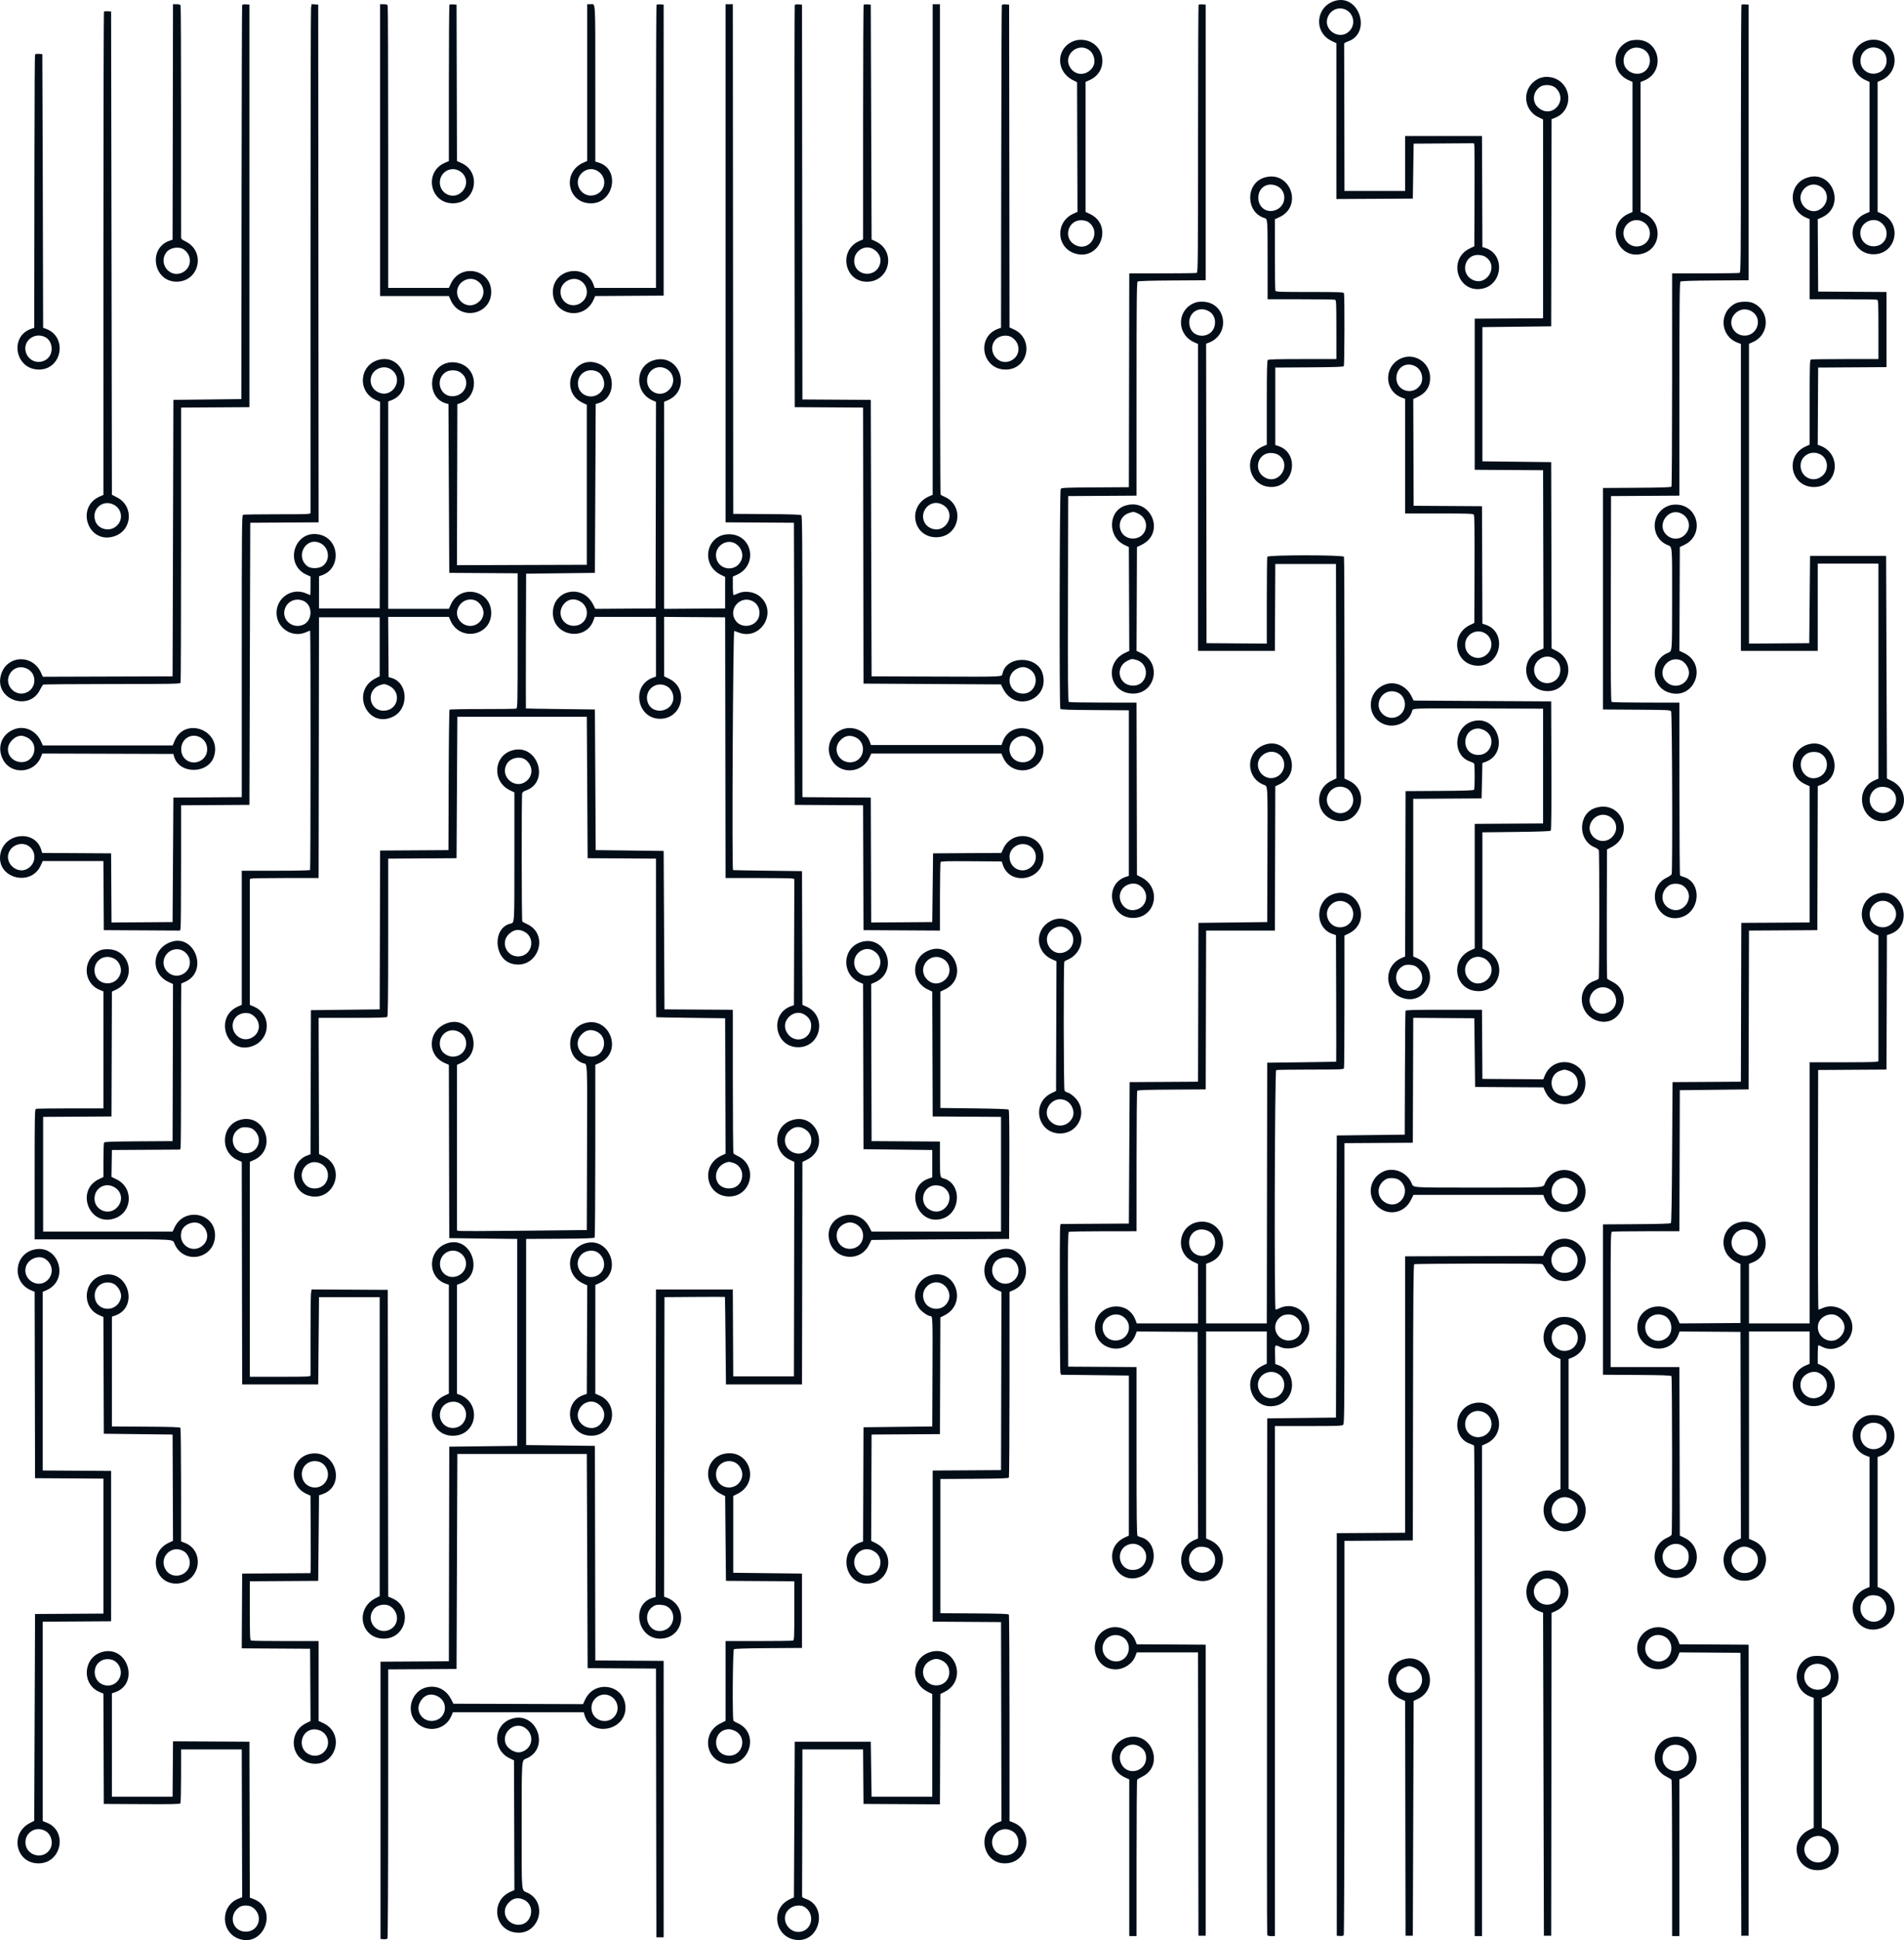 <svg width="424" height="432" viewBox="0 0 424 432" fill="none" xmlns="http://www.w3.org/2000/svg">
<path fill-rule="evenodd" clip-rule="evenodd" d="M297.234 0.207C292.994 1.496 292.494 7.118 296.445 9.061L297.596 9.627V26.973V44.319L306.109 44.272L314.621 44.226L314.711 38.106L314.801 31.986L321.508 31.939L328.216 31.892L328.314 32.299C328.368 32.523 328.391 37.686 328.363 43.771L328.313 54.836L327.306 55.319C322.288 57.721 324.604 65.321 330.042 64.291C334.628 63.421 335.223 56.696 330.843 55.237L330.115 54.995L330.069 42.635L330.022 30.276H321.466H312.909V36.396V42.515H306.153H299.397L299.37 26.227C299.356 17.268 299.335 9.843 299.326 9.728C299.315 9.612 299.667 9.398 300.108 9.252C305.551 7.438 302.723 -1.461 297.234 0.207ZM7.802 12.18C7.753 12.31 7.693 17.498 7.669 37.188L7.625 72.987L6.936 73.225C2.019 74.926 3.399 82.271 8.64 82.289C13.869 82.306 15.11 74.915 10.167 73.187L9.606 72.992L9.516 37.01L9.425 12.056L8.658 12C8.15 11.963 7.861 12.024 7.802 12.18ZM23.157 2.576C23.086 2.646 23.029 25.709 23.029 55.691V110.203L22.261 110.532C16.782 112.878 19.565 121.128 25.277 119.468C29.421 118.265 29.925 112.761 26.075 110.761L24.92 110.16L24.829 55.594L24.74 2.554L24.012 2.5C23.612 2.471 23.227 2.504 23.157 2.576ZM38.478 27.153L38.432 53.368L37.744 53.607C32.882 55.288 34.163 62.719 39.314 62.719C44.392 62.719 45.889 55.993 41.31 53.755C40.576 53.395 40.323 53.174 40.322 52.889C40.321 52.677 40.322 41.032 40.324 27.011C40.325 12.989 40.278 1.388 40.216 1.228C40.137 1.023 39.874 0.938 39.314 0.938H38.523L38.478 27.153ZM53.924 1.153C53.874 1.283 53.815 21.07 53.79 45.125L53.745 88.862L46.179 88.952L38.612 89.042L38.522 119.82L38.432 150.598L23.983 150.643L9.534 150.689L9.16 149.843C7.203 145.425 1.181 145.914 0.137 150.576C-1.035 155.805 6.433 158.44 8.875 153.658C9.178 153.065 9.507 152.52 9.606 152.446C9.705 152.373 16.608 152.312 24.946 152.31C38.601 152.307 40.115 152.279 40.215 152.022C40.274 151.865 40.324 138.017 40.324 121.247V90.756L47.935 90.709L55.547 90.662V45.846V1.029L54.78 0.973C54.271 0.936 53.982 0.997 53.924 1.153ZM69.265 1.769C69.201 2.235 69.149 27.651 69.149 58.248C69.15 88.846 69.15 114.022 69.15 114.195C69.149 114.49 68.678 114.51 61.778 114.51C57.723 114.51 54.277 114.56 54.121 114.619C53.862 114.718 53.836 117.66 53.836 146.115V177.502L46.224 177.548L38.612 177.596L38.522 191.454L38.432 205.313L31.633 205.36L24.834 205.408L24.786 197.711L24.74 190.015L17.066 189.967L9.392 189.921L9.188 189.239C7.798 184.605 0.79 185.435 0.057 190.319C-0.731 195.568 6.922 197.558 9.091 192.669L9.511 191.724H16.268H23.024L23.072 199.419L23.118 207.113L31.608 207.159L40.098 207.207L40.211 206.642C40.273 206.332 40.324 200.055 40.324 192.694V179.309L47.935 179.262L55.547 179.215L55.637 147.807L55.728 116.4L63.34 116.353L70.952 116.306L70.907 58.667L70.862 1.029L70.121 0.975L69.382 0.92L69.265 1.769ZM84.644 33.427V65.914H92.303H99.963L100.383 66.864C102.448 71.529 109.378 70.106 109.388 65.014C109.398 59.955 102.59 58.53 100.41 63.136L99.947 64.114H93.196H86.445V32.811C86.445 15.594 86.396 1.38 86.336 1.223C86.259 1.024 85.991 0.938 85.435 0.938H84.644V33.427ZM100.086 1.051C100.016 1.121 99.957 8.984 99.957 18.524V35.869L99.102 36.233C94.346 38.26 95.709 45.274 100.859 45.274C105.952 45.274 107.38 38.344 102.711 36.282L101.761 35.862L101.715 18.445L101.669 1.029L100.942 0.975C100.542 0.946 100.157 0.979 100.086 1.051ZM130.765 18.389V35.839L129.92 36.213C125.082 38.351 126.344 45.254 131.576 45.278C136.743 45.301 138.202 37.665 133.311 36.202L132.567 35.98V18.744C132.567 -0.422 132.644 0.938 131.557 0.938H130.765V18.389ZM146.208 1.051C146.137 1.121 146.079 15.339 146.079 32.646V64.114H139.247H132.414L132.211 63.498C130.564 58.513 123.117 59.754 123.117 65.014C123.117 70.243 130.048 71.556 132.184 66.732L132.545 65.918L140.167 65.871L147.79 65.824V33.427V1.029L147.064 0.975C146.664 0.946 146.278 0.979 146.208 1.051ZM161.573 58.622V116.306L169.185 116.353L176.797 116.4L176.887 147.807L176.977 179.215L184.588 179.262L192.199 179.309L192.244 193.211L192.291 207.113L200.803 207.159L209.316 207.207L209.319 199.691C209.32 195.557 209.386 192.072 209.466 191.947C209.579 191.77 211.076 191.73 216.339 191.767L223.068 191.814L223.32 192.57C224.936 197.412 232.356 195.974 232.373 190.815C232.391 185.698 225.455 184.353 223.371 189.068L222.994 189.921L215.389 189.967L207.784 190.015L207.695 197.664L207.605 205.313L200.805 205.36L194.004 205.408L193.959 191.502L193.912 177.596L186.3 177.548L178.689 177.502V146.208C178.689 120.283 178.647 114.879 178.448 114.714C178.281 114.576 175.887 114.499 170.746 114.467L163.285 114.42L163.24 57.679L163.194 0.938H162.383H161.573V58.622ZM176.974 1.153C176.925 1.283 176.905 21.475 176.931 46.025L176.977 90.662L184.589 90.709L192.2 90.756L192.245 121.486L192.291 152.218L207.59 152.307L222.889 152.397L223.394 153.387C226.147 158.782 233.901 155.721 232.163 149.925C230.955 145.898 224.055 145.953 223.246 149.996C223.099 150.73 223.763 150.701 208.235 150.647L194.093 150.598L194.002 119.82L193.912 89.042L186.301 88.995L178.689 88.948L178.643 44.988L178.598 1.029L177.831 0.973C177.322 0.936 177.034 0.998 176.974 1.153ZM192.33 1.051C192.258 1.121 192.201 12.906 192.201 27.239V53.298L191.345 53.675C186.675 55.737 188.001 62.744 193.059 62.731C198.164 62.718 199.631 55.898 194.993 53.741L194.093 53.323L194.002 27.176L193.912 1.029L193.185 0.975C192.785 0.946 192.4 0.979 192.33 1.051ZM207.695 55.556V110.173L206.849 110.548C201.982 112.698 203.243 119.635 208.5 119.628C213.721 119.62 215.036 112.504 210.179 110.54C209.853 110.409 209.527 110.215 209.454 110.11C209.381 110.006 209.32 85.4 209.319 55.43L209.316 0.938H208.505H207.695V55.556ZM223.096 1.153C223.047 1.283 222.987 17.499 222.962 37.19L222.918 72.992L222.345 73.187C217.329 74.901 218.605 82.271 223.919 82.289C229.041 82.306 230.388 75.377 225.666 73.294L224.811 72.917L224.765 36.973L224.72 1.029L223.952 0.973C223.443 0.936 223.156 0.997 223.096 1.153ZM266.917 1.051C266.846 1.121 266.788 14.562 266.788 30.917C266.788 57.868 266.761 60.665 266.503 60.765C266.346 60.825 262.901 60.874 258.846 60.874H251.475L251.43 84.677L251.384 108.481L243.907 108.526C237.169 108.567 236.409 108.602 236.208 108.872C235.951 109.217 235.871 157.44 236.126 157.84C236.236 158.01 238.056 158.074 243.826 158.11L251.384 158.157V176.59V195.024L250.657 195.266C245.749 196.9 247.173 204.464 252.375 204.394C257.427 204.326 258.75 197.679 254.177 195.349L253.185 194.844L253.14 175.645L253.093 156.447L245.663 156.444C241.576 156.442 238.131 156.377 238.006 156.299C237.827 156.184 237.79 151.467 237.826 133.307L237.872 110.46L245.483 110.414L253.096 110.366V86.632C253.096 67.024 253.138 62.863 253.337 62.698C253.503 62.561 255.896 62.484 261.039 62.452L268.499 62.404V31.716V1.029L267.772 0.975C267.372 0.946 266.987 0.979 266.917 1.051ZM387.806 1.051C387.735 1.121 387.677 14.562 387.677 30.917C387.677 57.868 387.65 60.665 387.392 60.765C387.235 60.825 383.79 60.874 379.735 60.874H372.363L372.361 84.497C372.358 97.491 372.294 108.221 372.216 108.344C372.108 108.513 370.287 108.578 364.517 108.614L356.959 108.66V133.319V157.977L364.436 158.022C371.209 158.064 371.934 158.097 372.138 158.372C372.371 158.687 372.49 194.064 372.259 194.665C372.202 194.814 371.717 195.149 371.183 195.41C366.248 197.822 368.735 205.519 374.065 204.326C378.694 203.289 379.194 196.293 374.716 195.202C374.462 195.139 374.195 195 374.123 194.892C374.05 194.783 373.989 186.088 373.988 175.571L373.984 156.447L366.553 156.444C362.465 156.442 359.019 156.377 358.895 156.299C358.715 156.184 358.679 151.467 358.716 133.307L358.761 110.46L366.373 110.414L373.984 110.366V86.632C373.984 67.024 374.026 62.863 374.225 62.698C374.392 62.561 376.786 62.484 381.927 62.452L389.388 62.404V31.716V1.029L388.662 0.975C388.262 0.946 387.876 0.979 387.806 1.051ZM299.749 2.194C301.357 3.014 301.857 5.172 300.77 6.596C298.591 9.45 294.169 6.624 295.848 3.451C296.605 2.023 298.325 1.469 299.749 2.194ZM238.772 9.282C235.121 10.979 235.183 15.952 238.879 17.817L239.854 18.31L239.9 32.739L239.946 47.167L238.998 47.602C234.91 49.471 235.229 55.233 239.489 56.471C245.042 58.083 247.967 50.125 242.731 47.65L241.745 47.185V32.709V18.234L242.602 17.856C247.383 15.747 245.882 8.851 240.644 8.86C240.008 8.861 239.362 9.006 238.772 9.282ZM362.897 9.097C358.811 10.669 358.677 16.091 362.679 17.856L363.536 18.234V32.721V47.209L362.768 47.537C357.282 49.886 360.081 58.118 365.805 56.47C370.045 55.248 370.3 49.366 366.193 47.555L365.336 47.178V32.717V18.257L366.092 17.955C370.932 16.02 369.692 8.829 364.526 8.876C363.931 8.881 363.198 8.98 362.897 9.097ZM415.101 9.322C411.534 11.098 411.697 16.117 415.377 17.809L416.323 18.244V32.715V47.185L415.417 47.575C410.719 49.594 412.124 56.624 417.223 56.617C422.37 56.609 423.72 49.647 418.98 47.556L418.125 47.178V32.706V18.234L418.98 17.856C422.68 16.225 422.932 11.201 419.407 9.361C418.083 8.669 416.442 8.654 415.101 9.322ZM242.561 11.158C243.708 12.003 244.076 13.868 243.317 14.991C241.95 17.018 239.269 16.917 238.176 14.796C236.792 12.113 240.116 9.355 242.561 11.158ZM365.906 10.95C367.376 11.688 367.867 13.629 366.959 15.114C365.487 17.527 361.553 16.39 361.553 13.551C361.553 11.267 363.828 9.907 365.906 10.95ZM418.754 10.997C420.582 12.05 420.586 14.905 418.76 15.974C416.75 17.151 414.299 15.825 414.299 13.559C414.299 11.181 416.689 9.807 418.754 10.997ZM342.715 17.477C338.946 19.188 338.894 24.328 342.628 26.117L343.627 26.595V48.729V70.863L336.015 70.91L328.404 70.957V87.782V104.607L336.015 104.654L343.627 104.701L343.673 124.546L343.719 144.391L342.77 144.811C338.311 146.781 339.195 153.247 344.006 153.847C349.272 154.505 351.344 147.32 346.582 144.918L345.52 144.384L345.475 123.642L345.429 102.901L337.772 102.811L330.115 102.721V87.782V72.844L337.772 72.753L345.429 72.663L345.475 49.595L345.52 26.526L346.326 26.218C349.572 24.981 350.276 20.617 347.608 18.271C346.298 17.119 344.241 16.785 342.715 17.477ZM346.432 19.576C349.367 22.363 345.596 26.627 342.555 23.96C341.075 22.662 341.326 20.363 343.066 19.27C343.954 18.713 345.691 18.872 346.432 19.576ZM101.99 37.904C103.974 38.752 104.41 41.171 102.856 42.721C101.023 44.553 97.945 43.24 97.945 40.625C97.945 38.504 100.062 37.08 101.99 37.904ZM133.365 38.264C135.528 39.911 134.613 43.221 131.912 43.526C130.705 43.662 129.593 43.069 129.018 41.983C127.559 39.227 130.889 36.378 133.365 38.264ZM281.496 39.558C277.336 40.887 277.383 47.239 281.561 48.543C282.283 48.768 282.277 48.685 282.279 57.86L282.282 66.634H289.654C293.709 66.634 297.154 66.683 297.311 66.743C297.564 66.84 297.596 67.595 297.596 73.402V79.953H290.065C284.448 79.953 282.48 80.008 282.318 80.169C282.155 80.331 282.101 82.696 282.101 89.703V99.021L281.205 99.406C276.502 101.428 277.992 108.432 283.124 108.434C288.218 108.438 289.533 100.937 284.721 99.334L283.993 99.091V90.467V81.843L291.551 81.795C297.322 81.759 299.142 81.696 299.25 81.525C299.414 81.267 299.451 65.724 299.288 65.298C299.191 65.046 298.348 65.014 291.651 65.014C284.952 65.014 284.11 64.983 284.013 64.729C283.953 64.573 283.903 60.927 283.903 56.627V48.81L284.849 48.385C290.346 45.911 287.237 37.727 281.496 39.558ZM402.303 39.607C398.236 41.057 398.174 46.74 402.206 48.467L402.991 48.803V57.718V66.634H410.362C414.417 66.634 417.863 66.683 418.02 66.743C418.272 66.84 418.304 67.595 418.304 73.402V79.953H410.933C406.878 79.953 403.432 80.002 403.275 80.062C403.021 80.16 402.991 81.168 402.991 89.588V99.005L402.045 99.44C397.335 101.605 398.818 108.472 403.988 108.443C409.316 108.412 410.353 101.052 405.286 99.218L404.789 99.039L404.835 90.441L404.883 81.843L412.494 81.796L420.106 81.749V73.384V65.017L412.494 64.971L404.883 64.924L404.835 56.864L404.789 48.803L405.587 48.462C411.229 46.047 408.077 37.549 402.303 39.607ZM284.371 41.418C286.505 42.387 286.554 45.49 284.451 46.6C282.384 47.693 280.21 46.376 280.21 44.031C280.21 41.746 282.258 40.46 284.371 41.418ZM405.023 41.323C407.008 42.172 407.443 44.59 405.889 46.142C403.272 48.756 399.295 44.972 401.682 42.137C402.525 41.137 403.839 40.818 405.023 41.323ZM242.418 49.472C245.364 51.67 242.804 56.175 239.512 54.584C236.603 53.177 237.764 48.819 240.988 49.048C241.567 49.09 242.127 49.255 242.418 49.472ZM365.907 49.393C367.963 50.548 367.909 53.549 365.813 54.562C362.933 55.955 360.172 52.498 362.22 50.065C363.15 48.961 364.651 48.688 365.907 49.393ZM418.679 49.404C421.22 51.115 420.235 54.845 417.242 54.845C414.237 54.845 413.129 50.973 415.693 49.432C416.649 48.856 417.849 48.846 418.679 49.404ZM40.995 55.591C42.885 57 42.671 59.689 40.59 60.697C37.802 62.044 35.142 58.608 37.074 56.154C37.911 55.091 39.935 54.8 40.995 55.591ZM194.525 55.489C195.766 56.244 196.321 57.467 195.987 58.705C195.079 62.072 190.222 61.534 190.22 58.066C190.217 55.824 192.668 54.358 194.525 55.489ZM330.915 57.267C333.796 59.316 331.078 63.859 327.91 62.29C325.045 60.87 326.146 56.551 329.316 56.772C329.996 56.82 330.511 56.978 330.915 57.267ZM106.22 62.493C108.329 63.778 108.078 66.731 105.774 67.75C103.781 68.631 101.557 66.928 101.808 64.711C102.041 62.639 104.462 61.422 106.22 62.493ZM129.342 62.539C130.885 63.561 131.149 65.668 129.898 66.98C127.984 68.988 124.82 67.737 124.82 64.971C124.82 62.786 127.521 61.334 129.342 62.539ZM265.505 67.676C261.992 69.51 262.203 74.527 265.862 76.178L266.788 76.597V110.763V144.928H275.344H283.9L283.947 135.253L283.993 125.579H290.749H297.505L297.552 149.448L297.597 173.316L296.446 173.882C292.523 175.812 292.98 181.433 297.158 182.646C302.669 184.247 305.581 176.277 300.384 173.821L299.397 173.355V148.807C299.397 135.305 299.348 124.131 299.288 123.974C299.121 123.54 282.378 123.54 282.211 123.974C282.151 124.131 282.101 128.546 282.101 133.786V143.313L275.391 143.265L268.68 143.217L268.635 109.871L268.588 76.524L269.084 76.345C274.184 74.5 273.07 67.174 267.689 67.174C266.703 67.174 266.283 67.27 265.505 67.676ZM386.511 67.546C382.734 69.427 382.979 74.79 386.909 76.288L387.677 76.582V110.755V144.928H396.235H404.792V135.209V125.49H411.548H418.304V149.434V173.379L417.538 173.707C412.172 176.005 414.913 184.284 420.502 182.658C424.719 181.433 425.264 175.949 421.368 173.939L420.196 173.335L420.106 148.558L420.017 123.779H411.548H403.081L402.991 133.498L402.9 143.217L396.19 143.265L389.479 143.313V109.931V76.55L390.334 76.172C394.201 74.466 394.177 69.054 390.295 67.434C389.375 67.05 387.386 67.108 386.511 67.546ZM269.219 69.312C270.085 69.811 270.572 70.686 270.572 71.748C270.572 75.577 265.117 75.844 264.84 72.029C264.662 69.554 267.06 68.067 269.219 69.312ZM390.216 69.415C392.579 70.97 391.368 74.734 388.506 74.732C386.031 74.73 384.63 71.887 386.191 70.034C387.252 68.773 388.864 68.526 390.216 69.415ZM9.988 75.025C11.905 75.934 12.038 79.011 10.208 80.123C8.443 81.197 6.27 80.326 5.732 78.332C5.082 75.918 7.655 73.919 9.988 75.025ZM225.364 75.143C227.616 76.658 227.147 79.816 224.569 80.509C221.935 81.217 219.853 77.94 221.56 75.772C222.397 74.71 224.264 74.401 225.364 75.143ZM311.919 79.837C308.078 81.63 308.217 87.031 312.142 88.528L312.909 88.821V101.576V114.33H320.454C326.599 114.33 328.036 114.375 328.203 114.575C328.351 114.753 328.393 118.092 328.36 126.766L328.313 138.713L327.413 139.135C322.664 141.365 324.014 148.256 329.195 148.229C334.315 148.202 335.667 140.717 330.843 139.111L330.115 138.869L330.069 125.791L330.022 112.714L322.412 112.667L314.801 112.62L314.76 100.741L314.718 88.862L315.834 88.322C317.704 87.417 318.615 85.824 318.457 83.735C318.212 80.509 314.816 78.484 311.919 79.837ZM84.374 80.111C79.971 81.262 79.522 87.214 83.698 89.068L84.645 89.488L84.6 112.483L84.553 135.479H77.797H71.041V131.893V128.309L71.582 128.132C76.071 126.665 75.702 119.977 71.08 119.018C65.509 117.862 63.138 125.782 68.383 128.027L69.149 128.356V130.432C69.149 131.575 69.118 132.509 69.079 132.509C69.04 132.509 68.655 132.348 68.224 132.153C65.104 130.739 61.583 133.027 61.583 136.468C61.583 139.925 65.189 142.201 68.301 140.708C68.676 140.529 69.021 140.419 69.068 140.467C69.195 140.592 69.182 193.506 69.056 193.71C68.989 193.817 66.059 193.884 61.392 193.884H53.836V208.81V223.735L52.889 224.168C47.682 226.549 50.395 234.64 55.867 233.05C60.243 231.779 60.682 225.92 56.534 224.137L55.637 223.751V209.738V195.726L56.042 195.617C56.266 195.558 59.711 195.508 63.699 195.506L70.95 195.504L70.996 166.481L71.041 137.458H77.797H84.553V144.013V150.567L83.585 151.069C78.023 153.939 81.772 162.264 87.436 159.624C91.124 157.904 90.94 152.025 87.165 150.944L86.536 150.764L86.488 144.066L86.441 137.369H93.205H99.97L100.306 138.152C102.363 142.946 109.398 141.642 109.388 136.468C109.378 131.349 102.463 129.933 100.382 134.624L99.963 135.568H93.203H86.445V112.477V89.385L87.053 89.164C92.503 87.196 89.972 78.648 84.374 80.111ZM145.533 80.229C141.385 81.507 141.24 87.406 145.313 89.151L146.08 89.48L146.035 112.479L145.989 135.479L139.282 135.525L132.574 135.573L132.047 134.536C129.696 129.911 123.117 131.334 123.117 136.468C123.117 141.728 130.564 142.969 132.211 137.984L132.414 137.369H139.247H146.079V144.004V150.639L145.279 150.943C140.514 152.762 141.883 160.047 146.989 160.047C151.979 160.047 153.502 153.315 149.005 151.138L147.89 150.598L147.885 143.981L147.881 137.364L154.681 137.411L161.483 137.458L161.528 166.481L161.574 195.504L168.825 195.506C172.813 195.508 176.259 195.558 176.483 195.617L176.889 195.726L176.843 209.773L176.797 223.819L176.223 224.016C171.273 225.707 172.486 233.155 177.717 233.182C182.846 233.209 184.26 226.202 179.545 224.123L178.691 223.746L178.645 208.86L178.598 193.974L170.941 193.879C166.73 193.827 163.264 193.766 163.24 193.744C162.965 193.5 163.234 140.399 163.51 140.485C163.683 140.539 164.15 140.708 164.545 140.858C169.237 142.641 173.086 136.643 169.53 133.09C168.226 131.788 165.991 131.387 164.301 132.153C163.869 132.348 163.443 132.509 163.355 132.509C163.267 132.509 163.194 131.581 163.194 130.447V128.386L164.041 128.012C168.86 125.883 167.6 118.999 162.383 118.956C157.291 118.915 155.873 125.673 160.492 127.969L161.483 128.462V131.97V135.479L154.681 135.525L147.881 135.573V112.526V89.479L148.665 89.144C154.208 86.77 151.287 78.457 145.533 80.229ZM99.221 80.919C95.15 82.373 95.244 88.732 99.351 89.83L99.867 89.968L99.957 108.764L100.048 127.559L107.659 127.606L115.271 127.653V142.66C115.271 156.37 115.245 157.678 114.977 157.781C114.816 157.843 111.438 157.888 107.472 157.883C103.506 157.876 100.193 157.939 100.111 158.022C100.027 158.105 99.939 165.175 99.914 173.734L99.867 189.294L92.256 189.341L84.645 189.388L84.6 207.07L84.553 224.751L76.897 224.842L69.24 224.932L69.194 240.972L69.148 257.011L68.358 257.312C64.403 258.822 64.553 265.003 68.574 266.207C74.322 267.927 77.373 259.936 71.943 257.386L71.041 256.964L70.996 241.803L70.949 226.641H78.481C84.099 226.641 86.068 226.587 86.229 226.425C86.394 226.261 86.445 222.079 86.445 208.698V191.189L94.057 191.141L101.669 191.095L101.759 175.345L101.849 159.597H116.263H130.675L130.765 175.345L130.856 191.095L138.467 191.141L146.079 191.189V208.825C146.079 218.525 146.1 226.479 146.124 226.502C146.149 226.523 149.615 226.584 153.826 226.637L161.483 226.732L161.529 241.808L161.575 256.883L160.589 257.349C155.884 259.575 157.237 266.415 162.383 266.415C167.386 266.415 168.861 259.544 164.315 257.416C163.847 257.196 163.405 256.925 163.333 256.813C163.26 256.701 163.198 249.462 163.197 240.728L163.194 224.845L155.583 224.799L147.971 224.751L147.881 207.113L147.79 189.475L140.223 189.384L132.657 189.294L132.567 173.636L132.477 157.977L124.82 157.882C120.609 157.83 117.142 157.769 117.117 157.747C117.092 157.725 117.092 150.964 117.117 142.723L117.163 127.739L124.82 127.649L132.477 127.559L132.567 108.757L132.657 89.955L133.257 89.783C137.264 88.635 137.241 82.477 133.225 80.943C127.58 78.79 124.296 87.13 129.775 89.704L130.675 90.128V107.943V125.76L116.216 125.805L101.757 125.851L101.803 107.925L101.849 89.998L102.547 89.758C105.902 88.606 106.628 83.803 103.774 81.628C102.54 80.688 100.68 80.399 99.221 80.919ZM315.251 81.594C316.633 82.37 317.149 84.433 316.286 85.73C314.608 88.253 310.777 87.004 310.963 83.995C311.105 81.683 313.261 80.476 315.251 81.594ZM87.223 82.345C90.091 84.531 87.283 88.961 84.096 87.278C82.009 86.175 82.013 83.221 84.104 82.146C85.159 81.604 86.35 81.68 87.223 82.345ZM148.111 82C150.096 82.849 150.531 85.267 148.978 86.818C147.132 88.662 144.098 87.36 144.098 84.723C144.098 82.572 146.167 81.169 148.111 82ZM102.404 82.841C105.005 84.447 103.825 88.232 100.722 88.232C97.898 88.232 96.85 84.479 99.229 82.878C100.034 82.335 101.556 82.318 102.404 82.841ZM133.041 82.766C134.276 83.351 134.934 85.352 134.294 86.576C132.818 89.401 128.694 88.51 128.694 85.366C128.694 83.129 130.954 81.777 133.041 82.766ZM284.794 101.363C287.678 103.416 284.927 107.994 281.78 106.376C278.933 104.913 280.028 100.648 283.194 100.87C283.875 100.917 284.389 101.076 284.794 101.363ZM405.264 101.123C407.003 101.947 407.38 104.401 405.983 105.797C404.057 107.721 400.968 106.414 400.968 103.675C400.968 101.526 403.253 100.17 405.264 101.123ZM25.377 112.404C27.467 113.508 27.457 116.406 25.361 117.531C23.884 118.322 21.915 117.679 21.298 116.202C20.17 113.507 22.811 111.049 25.377 112.404ZM209.943 112.402C213.201 114.245 210.639 119.135 207.227 117.587C205.737 116.911 205.12 115.125 205.869 113.657C206.675 112.078 208.421 111.54 209.943 112.402ZM250.575 112.587C246.748 113.805 246.618 119.525 250.377 121.325L251.384 121.808L251.431 133.37L251.476 144.931L250.49 145.398C245.991 147.526 246.943 153.98 251.821 154.417C257.172 154.897 258.973 147.712 254.081 145.399L253.093 144.931L253.139 133.37L253.185 121.808L254.184 121.33C259.639 118.717 256.349 110.75 250.575 112.587ZM371.192 112.774C367.544 114.474 367.583 119.742 371.255 121.32C372.449 121.834 372.369 120.949 372.36 133.474C372.351 145.521 372.396 144.962 371.407 145.375C367.455 147.024 367.547 152.806 371.546 154.167C377.309 156.129 380.471 147.983 374.958 145.377L373.982 144.916L374.029 133.362L374.075 121.808L375.074 121.33C379.667 119.13 378.233 112.353 373.174 112.353C372.419 112.353 371.821 112.481 371.192 112.774ZM253.373 114.308C256.354 115.661 255.529 119.91 252.285 119.91C248.94 119.91 248.217 115.359 251.384 114.24C252.324 113.909 252.505 113.915 253.373 114.308ZM374.003 114.174C375.823 114.782 376.643 116.772 375.735 118.374C374.669 120.256 372.251 120.482 370.86 118.831C369.08 116.716 371.385 113.301 374.003 114.174ZM71.185 120.873C73.312 121.761 73.682 124.726 71.83 126.046C71.009 126.631 69.243 126.663 68.499 126.108C65.682 124.007 67.977 119.534 71.185 120.873ZM163.429 120.873C164.794 121.443 165.604 123.055 165.199 124.402C164.251 127.564 159.767 127.148 159.452 123.871C159.246 121.739 161.476 120.058 163.429 120.873ZM67.748 133.879C69.659 134.867 69.59 138.131 67.639 139.056C65.298 140.166 62.734 138.162 63.388 135.735C63.899 133.842 65.969 132.96 67.748 133.879ZM105.57 133.593C106.883 133.957 107.914 135.644 107.626 136.956C107.076 139.457 104.059 140.217 102.419 138.269C100.608 136.12 102.824 132.831 105.57 133.593ZM128.887 133.75C131.832 135.086 130.984 139.345 127.774 139.347C125.499 139.349 124.103 136.981 125.214 135.007C126.009 133.594 127.455 133.1 128.887 133.75ZM167.895 134.035C169.114 134.828 169.504 136.583 168.758 137.908C167.789 139.63 165.136 139.867 163.931 138.338C161.84 135.682 165.059 132.186 167.895 134.035ZM330.915 141.141C332.33 142.147 332.53 144.169 331.343 145.48C329.405 147.624 326.011 146.134 326.286 143.263C326.504 141.009 329.073 139.83 330.915 141.141ZM346.342 146.814C347.191 147.462 347.563 148.354 347.455 149.481C347.176 152.385 343.277 153.118 341.96 150.513C340.549 147.719 343.859 144.923 346.342 146.814ZM253.006 146.925C256.275 147.814 255.712 152.667 252.339 152.667C249.033 152.667 248.171 148.439 251.196 147.066C252.058 146.675 252.078 146.673 253.006 146.925ZM374.012 146.912C375.326 147.277 376.356 148.964 376.068 150.276C375.518 152.776 372.501 153.537 370.86 151.588C369.05 149.439 371.267 146.151 374.012 146.912ZM6.099 148.932C8.137 149.958 8.185 152.939 6.183 154.059C3.613 155.494 0.732 152.617 2.181 150.061C2.985 148.643 4.601 148.178 6.099 148.932ZM228.824 148.775C231.915 150.097 230.81 154.743 227.482 154.424C224.539 154.141 223.802 150.276 226.436 148.932C227.347 148.467 228.002 148.424 228.824 148.775ZM308.532 152.387C304.12 153.959 304.193 160.103 308.64 161.394C311.075 162.101 313.882 160.605 314.468 158.29C314.621 157.683 314.305 157.694 329.485 157.747L343.627 157.796V170.576V183.355L336.015 183.401L328.404 183.449V197.316V211.183L327.576 211.549C322.621 213.738 323.955 220.71 329.325 220.701C334.282 220.691 335.638 213.889 331.114 211.722L330.115 211.244V198.289V185.334L337.628 185.245C342.544 185.185 345.207 185.089 345.331 184.965C345.462 184.833 345.507 180.326 345.475 170.476L345.429 156.177L330.116 156.087L314.803 155.997L314.31 155.007C313.176 152.728 310.71 151.611 308.532 152.387ZM86.543 152.645C89.557 154.013 88.707 158.249 85.418 158.246C82.109 158.243 81.435 153.691 84.578 152.571C85.49 152.246 85.678 152.253 86.543 152.645ZM148.444 152.769C149.564 153.348 150.2 154.835 149.862 156.088C149.185 158.603 145.485 159.043 144.39 156.738C143.124 154.074 145.834 151.421 148.444 152.769ZM311.18 154.178C313.326 155.074 313.444 158.283 311.374 159.455C309.106 160.738 306.376 158.58 307.121 156.093C307.657 154.306 309.454 153.457 311.18 154.178ZM328.103 160.571C323.709 161.682 323.217 168.217 327.424 169.587C327.814 169.714 328.193 169.908 328.266 170.017C328.444 170.285 328.435 175.557 328.256 175.839C328.148 176.008 326.328 176.073 320.557 176.109L313 176.155L312.953 194.565L312.908 212.976L312.124 213.312C308.133 215.02 308.145 220.649 312.143 222.143C317.925 224.304 321.174 215.743 315.495 213.311L314.711 212.976V195.422V177.869L322.323 177.822L329.935 177.775L330.025 173.831L330.115 169.887L330.689 169.692C336.185 167.816 333.728 159.148 328.103 160.571ZM3.288 162.343C0.29 163.412 -0.832 166.566 0.794 169.355C2.669 172.572 7.635 172.139 9.076 168.634L9.425 167.786L24.012 167.831L38.599 167.876L38.769 168.467C39.916 172.467 46.471 172.389 47.679 168.361C49.406 162.601 41.162 159.463 38.863 165.005L38.456 165.987H23.999H9.542L9.109 165.04C8.034 162.695 5.54 161.539 3.288 162.343ZM187.728 162.359C185.021 163.321 183.799 166.348 185.07 168.942C186.85 172.578 191.991 172.344 193.679 168.551L194.019 167.786H208.505H222.992L223.37 168.641C225.449 173.336 232.361 171.989 232.371 166.886C232.381 161.648 224.976 160.275 223.282 165.199L223.042 165.896H208.492H193.942L193.699 165.169C192.93 162.861 190.083 161.522 187.728 162.359ZM330.572 162.62C333.374 164.101 332.148 168.319 328.981 168.093C325.254 167.828 325.492 162.237 329.231 162.21C329.538 162.208 330.141 162.393 330.572 162.62ZM6.1 164.24C7.52 164.991 8.048 166.584 7.371 168.074C6.116 170.835 1.769 169.871 1.769 166.832C1.769 165.361 3.287 163.827 4.742 163.827C5.057 163.827 5.668 164.012 6.1 164.24ZM44.231 164.018C46.547 164.895 46.82 168.165 44.677 169.368C42.756 170.445 40.518 169.267 40.361 167.096C40.197 164.821 42.181 163.242 44.231 164.018ZM190.507 164.169C193.069 165.331 192.582 169.254 189.82 169.702C187.03 170.155 185.197 167.047 187.026 164.966C188.031 163.823 189.17 163.562 190.507 164.169ZM229.491 164.52C231.822 166.391 230.417 170.004 227.468 169.721C224.498 169.436 223.785 165.603 226.442 164.22C227.477 163.681 228.582 163.79 229.491 164.52ZM281.201 166.001C277.351 167.739 277.466 173.171 281.387 174.738C282.359 175.127 282.297 173.996 282.242 190.555L282.192 205.313L274.535 205.404L266.878 205.493L266.833 223.175L266.786 240.856L259.175 240.904L251.564 240.95L251.474 256.7L251.384 272.448L243.793 272.494L236.201 272.542L236.093 272.945C235.942 273.51 235.988 305.105 236.142 305.655L236.267 306.106L243.825 306.195L251.384 306.285V324.099V341.914L250.386 342.392C244.84 345.048 248.576 353.526 254.177 350.998C257.911 349.313 257.819 343.234 254.046 342.288C253.772 342.22 253.446 342.079 253.322 341.976C253.143 341.828 253.096 337.875 253.096 323.094V304.4L245.483 304.352L237.872 304.306L237.826 289.378C237.789 277.555 237.827 274.421 238.006 274.307C238.131 274.228 241.577 274.162 245.664 274.161L253.096 274.158L253.099 258.634C253.1 250.096 253.165 243.009 253.243 242.887C253.351 242.717 255.171 242.653 260.942 242.617L268.499 242.57L268.545 224.886L268.591 207.203H276.247H283.901L283.948 191.143L283.993 175.084L284.992 174.605C290.496 171.97 286.759 163.49 281.201 166.001ZM402.36 165.846C398.427 167.239 398.13 172.817 401.895 174.568L402.987 175.075L402.989 190.237L402.991 205.399L395.379 205.447L387.767 205.493L387.721 223.175L387.675 240.856L380.065 240.904L372.454 240.95L372.363 256.555C372.303 266.989 372.211 272.222 372.086 272.347C371.964 272.469 369.291 272.551 364.43 272.581L356.959 272.628V289.367V306.106L364.517 306.152C370.287 306.188 372.108 306.253 372.216 306.422C372.38 306.681 372.418 341.301 372.254 341.728C372.193 341.885 371.768 342.179 371.308 342.382C366.613 344.454 368.047 351.355 373.174 351.366C378.241 351.377 379.683 344.601 375.083 342.396L374.075 341.914L374.029 323.154L373.983 304.395H366.327H358.671V289.385C358.671 275.865 358.699 274.366 358.955 274.267C359.112 274.207 362.557 274.158 366.612 274.158H373.983L374.029 258.454L374.075 242.75L381.732 242.661L389.388 242.57L389.435 224.888L389.48 207.207L397.091 207.159L404.702 207.113L404.749 191.073L404.794 175.034L405.562 174.741C411.223 172.58 408.072 163.823 402.36 165.846ZM114.076 167.083C109.857 168.304 109.532 174.064 113.575 175.975L114.55 176.436V190.807C114.55 206.257 114.603 205.427 113.609 205.677C109.663 206.666 109.939 213.455 113.97 214.574C119.646 216.15 122.64 208.07 117.255 205.708C116.808 205.513 116.383 205.262 116.31 205.153C116.153 204.916 116.127 177.238 116.284 176.658C116.348 176.417 116.62 176.185 116.972 176.069C122.601 174.213 119.772 165.433 114.076 167.083ZM284.581 167.785C286.791 169.131 286.277 172.504 283.76 173.173C281.951 173.656 280.12 172.186 280.12 170.251C280.12 168.119 282.746 166.668 284.581 167.785ZM405.458 167.778C407.639 169.106 407.128 172.509 404.646 173.177C401.37 174.058 399.526 169.381 402.504 167.741C403.283 167.312 404.723 167.33 405.458 167.778ZM117.025 169.163C118.54 170.293 118.783 172.313 117.559 173.611C115.094 176.222 111.047 173.07 112.922 169.999C113.689 168.744 115.867 168.3 117.025 169.163ZM299.65 175.416C301.149 176.043 301.816 178.129 300.977 179.572C299.917 181.396 297.633 181.589 296.214 179.976C294.154 177.632 296.74 174.201 299.65 175.416ZM420.999 175.7C423.933 177.787 421.155 182.333 417.945 180.7C415.826 179.622 415.844 176.544 417.977 175.458C418.804 175.037 420.227 175.151 420.999 175.7ZM355.287 179.892C351.437 181.124 351.271 187.016 355.04 188.636C355.528 188.845 355.976 189.146 356.038 189.305C356.197 189.718 356.17 217.692 356.011 217.932C355.937 218.041 355.559 218.234 355.169 218.361C350.848 219.77 351.464 226.237 356.028 227.374C361.176 228.657 363.867 221.06 359.123 218.642C358.529 218.34 357.983 218.012 357.909 217.912C357.835 217.813 357.793 211.3 357.817 203.438L357.86 189.144L358.829 188.643C364.236 185.853 361.072 178.039 355.287 179.892ZM358.31 181.744C359.801 182.495 360.338 184.247 359.521 185.69C358.454 187.571 356.037 187.798 354.646 186.145C352.659 183.787 355.528 180.34 358.31 181.744ZM6.093 188.214C7.879 189.137 8.208 191.547 6.741 192.966C4.238 195.391 0.31 192.009 2.333 189.171C3.158 188.014 4.864 187.579 6.093 188.214ZM229.067 188.237C230.864 189.089 231.227 191.468 229.781 192.914C227.888 194.804 224.81 193.482 224.81 190.778C224.81 188.704 227.13 187.319 229.067 188.237ZM253.818 197.169C256.246 198.819 255.396 202.341 252.496 202.651C250.07 202.911 248.437 199.891 249.939 197.923C250.847 196.733 252.659 196.381 253.818 197.169ZM374.843 197.243C377.916 199.519 374.813 204.177 371.562 202.169C369.726 201.036 369.777 198.443 371.659 197.153C372.437 196.619 374.064 196.665 374.843 197.243ZM297.203 198.988C292.873 200.188 292.571 206.58 296.778 207.98L297.505 208.223L297.552 222.292C297.577 230.03 297.577 236.378 297.552 236.399C297.527 236.42 294.06 236.48 289.849 236.534L282.192 236.63L282.146 265.653L282.1 294.676H275.345H268.589V288.041V281.406L269.39 281.101C274.431 279.177 272.644 271.609 267.251 272.042C262.498 272.423 261.352 278.82 265.664 280.907L266.779 281.447L266.783 288.061L266.788 294.676H259.966H253.144L252.823 293.835C250.997 289.059 243.825 290.447 243.825 295.577C243.825 300.819 250.98 302.138 252.852 297.241L253.146 296.472L259.922 296.519L266.697 296.566L266.744 319.566L266.789 342.565L266.005 342.901C261.883 344.666 262.089 350.571 266.317 351.826C272.048 353.526 274.879 345.259 269.374 342.901L268.589 342.566V319.521V296.476H275.345H282.101V300.055V303.634L281.116 304.116C276.163 306.537 278.528 314.054 283.92 313.031C288.628 312.139 289.102 305.477 284.567 303.93L283.993 303.734L283.942 301.635C283.887 299.339 283.866 299.374 285.009 299.892C286.593 300.61 288.898 300.235 290.105 299.065C293.881 295.401 289.769 289.104 285.009 291.26C284.578 291.457 284.152 291.617 284.063 291.617C283.739 291.617 283.863 238.395 284.189 238.27C284.346 238.21 287.782 238.161 291.826 238.161C298.365 238.161 299.191 238.129 299.288 237.876C299.348 237.719 299.397 231.006 299.397 222.959V208.325L300.384 207.843C305.518 205.333 302.692 197.467 297.203 198.988ZM418.077 198.992C413.724 200.196 413.363 206.116 417.53 207.958L418.304 208.3V222.307V236.316L417.742 236.428C417.432 236.49 413.987 236.541 410.085 236.541H402.991V265.609V294.676H396.235H389.479V288.041V281.406L390.249 281.112C395.248 279.205 393.465 271.614 388.117 272.043C383.202 272.437 382.172 278.908 386.686 281.029L387.587 281.452V288.019V294.586L380.819 294.634L374.051 294.68L373.631 293.753C371.515 289.076 364.604 290.468 364.62 295.567C364.638 300.806 371.871 302.134 373.741 297.241L374.035 296.472L380.811 296.519L387.587 296.566L387.633 319.562L387.678 342.556L386.732 342.976C381.998 345.079 383.35 352.004 388.488 351.972C393.608 351.94 395.142 345.09 390.481 343.074L389.484 342.643L389.482 319.559L389.479 296.476H396.235H402.991V300.071V303.665L402.084 304.055C397.403 306.068 398.805 313.082 403.892 313.092C409.008 313.1 410.419 306.222 405.739 304.082L404.792 303.649V301.593C404.792 300.461 404.856 299.536 404.935 299.536C405.013 299.536 405.394 299.698 405.783 299.896C409.322 301.699 413.558 297.907 412.259 294.099C411.387 291.542 408.308 290.168 405.899 291.26C405.467 291.457 405.041 291.617 404.952 291.617C404.858 291.617 404.81 280.529 404.836 264.934L404.883 238.25L412.493 238.204L420.104 238.156L420.151 223.193L420.196 208.23L420.901 207.986C426.436 206.071 423.723 197.429 418.077 198.992ZM300.019 201.077C300.933 201.642 301.442 202.707 301.334 203.828C301.044 206.842 296.981 207.494 295.754 204.724C294.579 202.07 297.533 199.544 300.019 201.077ZM420.338 200.791C422.023 201.511 422.725 203.424 421.86 204.936C420.406 207.477 416.634 206.71 416.371 203.82C416.175 201.663 418.399 199.963 420.338 200.791ZM234.483 204.847C230.385 206.5 230.281 211.839 234.313 213.62L235.262 214.039L235.215 228.48L235.17 242.922L234.171 243.4C229.578 245.6 231.011 252.376 236.07 252.376C240.339 252.376 242.382 247.327 239.321 244.344C238.775 243.813 238.13 243.367 237.804 243.296C237.493 243.227 237.158 243.021 237.059 242.838C236.851 242.447 236.811 214.421 237.019 214.123C237.092 214.018 237.418 213.825 237.744 213.693C239.946 212.803 241.264 210.321 240.682 208.165C239.951 205.457 236.951 203.853 234.483 204.847ZM237.508 206.715C239.552 207.871 239.503 210.778 237.42 211.85C234.121 213.546 231.379 208.806 234.513 206.821C235.525 206.179 236.5 206.144 237.508 206.715ZM116.658 207.4C119.46 208.756 118.493 212.964 115.379 212.962C112.725 212.96 111.419 209.791 113.33 207.985C114.38 206.993 115.433 206.808 116.658 207.4ZM37.96 209.78C33.713 211.368 33.479 216.789 37.577 218.674L38.524 219.11L38.478 236.599L38.432 254.089L30.874 254.137C25.104 254.173 23.284 254.236 23.175 254.407C23.098 254.529 23.033 256.308 23.031 258.358L23.029 262.088L22.041 262.554C16.829 265.018 19.761 272.979 25.29 271.374C29.46 270.162 29.9 264.543 25.976 262.613L24.821 262.045L24.87 259.057L24.92 256.069L32.513 256.022L40.106 255.975L40.218 255.525C40.281 255.277 40.326 246.966 40.32 237.057C40.312 227.147 40.331 219.023 40.361 219.006C40.39 218.988 40.776 218.815 41.219 218.623C46.516 216.318 43.362 207.761 37.96 209.78ZM191.549 209.834C187.488 211.273 187.402 217.014 191.415 218.733L192.199 219.069L192.245 237.479L192.291 255.89L199.947 255.979L207.605 256.069V259.114V262.159L206.863 262.406C201.254 264.274 204.091 273.025 209.771 271.375C214.056 270.131 214.255 263.433 210.038 262.364C209.342 262.188 209.322 262.067 209.319 258.006L209.316 254.183L201.704 254.136L194.093 254.089L194.046 236.595L194.001 219.1L194.857 218.722C200.369 216.29 197.219 207.826 191.549 209.834ZM21.988 211.752C18.279 213.679 18.444 218.929 22.262 220.438L23.029 220.742V233.771V246.8H15.656C11.601 246.8 8.156 246.85 8 246.909C7.742 247.007 7.714 248.46 7.714 261.488V275.958H22.833C39.648 275.958 38.389 275.875 38.892 277.012C40.995 281.771 47.898 280.256 47.889 275.037C47.88 270.073 41.079 268.714 38.907 273.242L38.424 274.248H24.014H9.606V261.469V248.69L17.217 248.643L24.827 248.596L24.874 234.696L24.92 220.798L25.821 220.374C30.535 218.159 29.105 211.334 23.929 211.35C23.075 211.352 22.55 211.461 21.988 211.752ZM41.096 211.932C42.855 213.271 42.631 215.929 40.676 216.926C38.134 218.222 35.423 215.474 36.764 212.963C37.631 211.341 39.681 210.853 41.096 211.932ZM194.326 211.597C196.271 212.611 196.635 214.874 195.102 216.406C193.254 218.252 190.219 216.952 190.219 214.313C190.219 212.162 192.509 210.648 194.326 211.597ZM206.614 211.717C202.845 213.418 202.835 218.516 206.597 220.318L207.605 220.801L207.65 234.698L207.697 248.596L215.308 248.643L222.918 248.69V261.469V274.248H208.506H194.095L193.602 273.274C191.052 268.23 183.499 270.588 184.64 276.073C185.566 280.536 191.594 281.246 193.547 277.123C193.803 276.581 194.031 276.119 194.053 276.095C194.074 276.072 200.984 276.011 209.406 275.96L224.72 275.868L224.766 261.569C224.798 251.719 224.754 247.211 224.622 247.08C224.497 246.956 221.836 246.859 216.919 246.8L209.406 246.71V233.756V220.801L210.413 220.318C215.964 217.659 212.221 209.186 206.614 211.717ZM25.399 213.435C26.515 213.994 27.194 215.541 26.84 216.718C25.832 220.077 21.046 219.503 21.046 216.022C21.046 213.733 23.312 212.386 25.399 213.435ZM209.88 213.427C211.623 214.317 211.988 216.635 210.604 218.018C209.311 219.311 207.538 219.299 206.355 217.992C204.151 215.554 206.948 211.932 209.88 213.427ZM330.589 213.427C331.28 213.78 331.975 214.681 332.109 215.398C332.626 218.15 329.272 220.127 327.286 218.242C324.698 215.785 327.423 211.813 330.589 213.427ZM315.4 215.249C317.8 217.024 316.736 220.612 313.811 220.612C310.61 220.612 309.767 216.199 312.73 214.955C313.393 214.676 314.842 214.835 315.4 215.249ZM358.401 220.21C358.875 220.476 359.259 220.887 359.526 221.415C361.253 224.833 356.312 227.517 354.388 224.208C352.901 221.65 355.802 218.759 358.401 220.21ZM312.993 225.067C312.947 225.191 312.889 231.447 312.864 238.971L312.819 252.65L305.253 252.74L297.686 252.829L297.596 284.237L297.505 315.645L289.849 315.734L282.192 315.825L282.142 373.061C282.115 404.54 282.137 430.478 282.191 430.701C282.274 431.046 282.408 431.106 283.096 431.106H283.903V374.32V317.535H291.368C297.913 317.535 298.866 317.5 299.114 317.252C299.37 316.997 299.397 313.891 299.397 285.756V254.543L307.009 254.497L314.621 254.449L314.667 240.543L314.713 226.637L321.514 226.684L328.313 226.732L328.404 234.381L328.494 242.03L336.098 242.078L343.702 242.124L344.079 242.977C346.095 247.538 352.693 246.477 353.047 241.536C353.436 236.101 346.014 234.489 343.98 239.568L343.677 240.325L336.896 240.277L330.115 240.231L330.069 232.536L330.021 224.842H321.549C314.938 224.842 313.059 224.891 312.993 225.067ZM56.192 225.971C58.218 227.334 58.118 230.029 56.004 231.096C53.319 232.451 50.591 229.171 52.35 226.704C53.172 225.549 55.038 225.194 56.192 225.971ZM179.243 225.971C180.302 226.684 180.714 227.477 180.631 228.649C180.405 231.867 176.379 232.515 175.044 229.548C173.924 227.058 176.985 224.451 179.243 225.971ZM99.687 227.785C95.293 229.226 94.886 234.911 99.05 236.701L99.956 237.09L100.001 256.389L100.048 275.688L107.615 275.777L115.182 275.868V298.906V321.944L107.615 322.035L100.048 322.124L100.001 346.015L99.956 369.906L92.345 369.954L84.734 370V400.869V431.736L85.436 431.793C85.876 431.83 86.194 431.762 86.289 431.614C86.371 431.483 86.441 417.952 86.443 401.545L86.445 371.714L94.057 371.668L101.669 371.62L101.759 347.683L101.849 323.744H116.263H130.675L130.765 347.592L130.856 371.441L138.467 371.487L146.078 371.535L146.123 401.455L146.169 431.376H146.98H147.79V400.599V369.821L140.179 369.773L132.568 369.727L132.523 345.836L132.477 321.944L124.82 321.854L117.163 321.765V298.816V275.868L124.72 275.821C130.491 275.785 132.312 275.721 132.42 275.551C132.498 275.429 132.563 266.726 132.564 256.213L132.567 237.098L133.423 236.72C139.065 234.231 135.594 225.758 129.833 227.959C125.968 229.436 126.024 235.585 129.913 236.756C130.841 237.034 130.78 235.614 130.725 255.799L130.675 273.888L116.658 274.04C108.949 274.124 102.443 274.142 102.2 274.082L101.759 273.971V255.539V237.107L102.706 236.674C107.907 234.296 105.094 226.01 99.687 227.785ZM102.043 229.682C104.977 231.014 104.056 235.281 100.836 235.281C99.82 235.281 98.656 234.587 98.255 233.744C97.03 231.166 99.493 228.526 102.043 229.682ZM132.854 229.684C135.624 230.94 134.738 235.281 131.712 235.281C129.08 235.281 127.681 232.408 129.375 230.481C130.379 229.338 131.517 229.077 132.854 229.684ZM349.36 238.421C352.425 239.514 351.832 243.836 348.585 244.062C345.247 244.296 344.286 239.546 347.444 238.421C347.821 238.287 348.253 238.177 348.402 238.177C348.55 238.177 348.981 238.287 349.36 238.421ZM237.421 245.095C238.798 245.801 239.457 247.647 238.789 248.924C237.74 250.927 235.203 251.219 233.757 249.501C231.768 247.14 234.652 243.673 237.421 245.095ZM53.29 249.406C49.201 250.718 48.962 256.595 52.929 258.299L53.834 258.689L53.881 283.477L53.926 308.266H62.393H70.862L70.951 298.546L71.041 288.827H77.797H84.553V322.109V355.392L83.585 355.892C78.948 358.285 80.356 364.884 85.498 364.867C90.547 364.85 91.988 357.884 87.353 355.892L86.446 355.502L86.401 321.354L86.355 287.207L77.866 287.16L69.376 287.113L69.258 288.005C69.194 288.496 69.144 292.729 69.149 297.411C69.155 302.094 69.158 306.067 69.155 306.241C69.15 306.535 68.706 306.555 62.393 306.555H55.637V282.625V258.696L56.493 258.318C61.931 255.919 58.938 247.593 53.29 249.406ZM176.197 249.472C172.155 250.911 171.994 256.456 175.942 258.271L176.888 258.706L176.843 282.585L176.797 306.465H170.041H163.285L163.238 296.792L163.191 287.117H154.636H146.08L146.035 321.352L145.989 355.589L145.397 355.758C140.496 357.162 141.834 364.871 146.98 364.871C152.391 364.871 153.504 357.555 148.376 355.7L147.88 355.521L147.925 322.174L147.971 288.827L154.681 288.78C158.373 288.754 161.412 288.754 161.434 288.78C161.457 288.806 161.518 293.201 161.569 298.546L161.663 308.266H170.131H178.598L178.645 283.493L178.69 258.721L179.676 258.238C185.016 255.628 181.784 247.481 176.197 249.472ZM56.327 251.426C58.727 253.202 57.663 256.789 54.737 256.789C51.537 256.789 50.694 252.377 53.656 251.133C54.319 250.853 55.768 251.013 56.327 251.426ZM179.122 251.348C182.453 253.25 179.907 258.197 176.456 256.529C174.619 255.64 174.219 253.287 175.668 251.889C176.732 250.86 177.939 250.671 179.122 251.348ZM71.521 259.147C73.148 259.977 73.534 262.223 72.302 263.688C71.35 264.816 69.276 264.962 68.223 263.974C65.617 261.526 68.348 257.528 71.521 259.147ZM163.104 258.877C166.408 259.772 165.799 264.619 162.383 264.619C158.519 264.619 158.44 259.451 162.294 258.699C162.343 258.689 162.708 258.769 163.104 258.877ZM308.331 260.751C305.141 261.969 304.216 265.925 306.541 268.409C308.852 270.878 312.682 270.276 314.194 267.208L314.761 266.058H329.215H343.668L343.961 266.826C345.799 271.633 353.075 270.429 353.084 265.316C353.093 260.132 346.182 258.648 344.087 263.384C343.585 264.519 344.729 264.438 329.215 264.438C313.873 264.438 314.802 264.5 314.359 263.466C313.355 261.127 310.599 259.885 308.331 260.751ZM311.6 262.756C314.511 264.926 311.946 269.44 308.694 267.868C306.444 266.778 306.433 263.763 308.676 262.552C309.394 262.165 310.953 262.273 311.6 262.756ZM349.826 262.653C353.078 264.635 350.528 269.526 347.135 267.813C346.037 267.259 345.519 266.437 345.519 265.248C345.519 262.988 347.96 261.517 349.826 262.653ZM25.473 264.346C27.281 265.405 27.462 267.655 25.851 269.067C23.992 270.699 21.046 269.368 21.046 266.898C21.046 264.533 23.438 263.155 25.473 264.346ZM210.209 264.433C213.147 266.523 210.37 271.058 207.148 269.433C205.014 268.357 205.037 265.286 207.187 264.191C208.014 263.77 209.437 263.884 210.209 264.433ZM44.785 272.659C46.423 273.88 46.609 276.004 45.191 277.284C42.954 279.302 39.648 277.229 40.392 274.272C40.826 272.543 43.376 271.608 44.785 272.659ZM190.571 272.534C193.258 273.903 192.465 277.851 189.461 278.065C186.295 278.29 185.068 274.072 187.87 272.593C188.832 272.084 189.654 272.067 190.571 272.534ZM269.089 274.112C270.766 274.881 271.123 277.375 269.75 278.746C267.862 280.633 264.806 279.354 264.806 276.678C264.806 274.365 266.901 273.111 269.089 274.112ZM389.749 273.998C391.704 274.798 392.059 277.822 390.344 279.043C387.669 280.945 384.344 277.903 386.048 275.112C386.815 273.854 388.303 273.406 389.749 273.998ZM346.954 276.043C345.812 276.41 344.676 277.446 344.102 278.641L343.619 279.648L328.264 279.693L312.909 279.74V310.514V341.288L305.298 341.336L297.686 341.382V386.199V431.016L298.388 431.074C298.828 431.11 299.146 431.043 299.241 430.894C299.323 430.763 299.393 410.955 299.395 386.876L299.397 343.096L307.009 343.05L314.621 343.002L314.667 312.325C314.703 288.057 314.759 281.619 314.937 281.505C315.191 281.344 342.999 281.301 343.418 281.461C343.567 281.518 343.903 282.002 344.164 282.537C345.944 286.169 350.963 286.164 352.662 282.527C354.386 278.835 350.833 274.798 346.954 276.043ZM99.596 276.835C95.202 278.275 95.028 284.439 99.341 285.862L99.957 286.065V298.187V310.309L99.011 310.744C94.358 312.884 95.751 319.694 100.844 319.694C106.257 319.694 107.382 312.378 102.254 310.524L101.759 310.345V298.215V286.086L102.589 285.77C107.963 283.719 105.057 275.045 99.596 276.835ZM130.29 276.863C126.073 278.167 125.747 283.839 129.779 285.746L130.768 286.214L130.722 298.292L130.675 310.368L129.978 310.608C125.057 312.298 126.431 319.687 131.666 319.687C136.716 319.687 138.113 312.708 133.464 310.711L132.567 310.325L132.569 298.226L132.57 286.127L133.654 285.623C138.77 283.245 135.679 275.196 130.29 276.863ZM349.845 277.983C352.426 279.739 351.449 283.428 348.402 283.428C345.708 283.428 344.466 280.202 346.448 278.353C347.375 277.488 348.876 277.325 349.845 277.983ZM7.444 278.275C3.117 279.412 2.664 285.415 6.767 287.233L7.713 287.652L7.759 308.397L7.804 329.144L15.416 329.19L23.029 329.238V344.263V359.287L15.416 359.335L7.804 359.381L7.714 382.405L7.625 405.428L6.655 405.929C2.098 408.281 3.496 414.885 8.555 414.903C13.725 414.922 15.161 407.653 10.351 405.818L9.516 405.499V383.297V361.095L17.127 361.048L24.74 361.001V344.263V327.524L17.127 327.477L9.516 327.43V307.537V287.644L10.3 287.309C15.65 285.017 13.052 276.802 7.444 278.275ZM222.647 278.286C218.354 279.591 217.974 285.422 222.063 287.233L223.01 287.653L222.965 307.499L222.918 327.343L215.307 327.391L207.695 327.437V344.263V361.088L215.307 361.134L222.918 361.182L222.965 383.339L223.01 405.498L222.241 405.792C217.454 407.618 218.658 414.884 223.751 414.903C228.996 414.924 230.479 407.662 225.611 405.804L224.81 405.499L224.808 382.62C224.805 370.037 224.741 359.641 224.663 359.519C224.555 359.348 222.734 359.284 216.964 359.249L209.406 359.201V344.263V329.324L216.964 329.277C222.734 329.241 224.555 329.177 224.663 329.007C224.741 328.885 224.805 319.527 224.808 308.214L224.81 287.644L225.577 287.315C230.956 285.012 228.223 276.592 222.647 278.286ZM102.275 278.85C104.347 280.027 104.263 282.933 102.124 284.012C100.168 285 97.976 283.645 97.976 281.447C97.976 279.183 100.344 277.753 102.275 278.85ZM133.11 278.882C134.942 280.128 135.01 282.802 133.235 283.883C130.361 285.636 127.239 282.158 129.316 279.518C130.151 278.458 132.023 278.145 133.11 278.882ZM10.205 280.404C11.87 281.635 11.97 283.894 10.418 285.199C8.352 286.935 5.117 284.906 5.715 282.249C6.149 280.317 8.682 279.276 10.205 280.404ZM225.499 280.404C227.19 281.655 227.264 283.987 225.651 285.216C223.029 287.214 219.686 284.078 221.411 281.239C222.166 279.997 224.346 279.551 225.499 280.404ZM22.788 283.948C18.521 285.128 18.07 291.116 22.119 292.856L23.025 293.245L23.072 306.245L23.118 319.244L30.775 319.335L38.432 319.424L38.479 331.253L38.524 343.081L37.548 343.542C32.773 345.799 34.369 352.966 39.563 352.593C44.609 352.231 45.778 345.305 41.094 343.517L40.324 343.224L40.321 330.694C40.32 323.802 40.255 318.064 40.176 317.942C40.068 317.771 38.249 317.707 32.477 317.672L24.92 317.624V305.404V293.182L25.609 292.945C31.138 291.032 28.429 282.39 22.788 283.948ZM207.3 283.942C204.03 284.848 202.695 288.708 204.731 291.374C205.275 292.087 206.689 293.056 207.186 293.056C207.699 293.056 207.707 293.261 207.655 305.745L207.605 317.624L199.947 317.715L192.291 317.805L192.244 330.525L192.198 343.245L191.583 343.448C186.709 345.055 187.896 352.62 193.025 352.63C198.151 352.641 199.659 345.94 195.053 343.617L194 343.087L194.046 331.255L194.093 319.424L201.703 319.378L209.314 319.33L209.36 306.343L209.406 293.356L210.375 292.855C215.508 290.206 212.818 282.414 207.3 283.942ZM24.858 285.681C26.171 286.046 27.223 287.771 26.91 289.051C26.092 292.41 21.344 292.123 21.099 288.7C20.949 286.584 22.787 285.107 24.858 285.681ZM209.55 285.741C210.916 286.31 211.726 287.923 211.321 289.27C210.373 292.431 205.888 292.016 205.574 288.738C205.368 286.607 207.598 284.925 209.55 285.741ZM250.08 293.151C252.544 294.825 251.371 298.506 248.38 298.484C246.728 298.471 245.529 297.225 245.529 295.52C245.529 293.307 248.233 291.898 250.08 293.151ZM288.422 293.106C290.917 294.785 289.953 298.46 287.011 298.484C284.007 298.506 282.833 294.758 285.326 293.103C286.171 292.542 287.585 292.543 288.422 293.106ZM370.673 292.989C372.407 293.811 372.738 296.576 371.25 297.825C369.267 299.492 366.376 298.146 366.376 295.555C366.376 293.374 368.637 292.024 370.673 292.989ZM409.299 293.101C411.105 294.329 411.234 296.43 409.591 297.871C407.559 299.652 404.356 297.681 404.867 294.964C405.221 293.077 407.718 292.027 409.299 293.101ZM346.275 293.703C342.707 295.478 342.93 300.595 346.645 302.235L347.5 302.612V317.087V331.564L346.604 331.949C341.872 333.983 343.341 341.009 348.492 340.983C353.444 340.958 354.916 334.285 350.453 332.09L349.302 331.524V317.055V302.586L349.797 302.407C354.95 300.543 353.832 293.246 348.392 293.239C347.48 293.236 346.998 293.342 346.275 293.703ZM349.587 295.198C352.527 296.531 351.612 300.796 348.386 300.796C345.332 300.796 344.424 296.464 347.213 295.2C348.141 294.777 348.66 294.777 349.587 295.198ZM284.377 305.768C286.933 306.981 286.305 310.907 283.488 311.329C281.311 311.656 279.525 309.407 280.312 307.333C280.905 305.769 282.822 305.031 284.377 305.768ZM405.116 305.729C407.515 306.982 407.378 310.203 404.885 311.153C402.715 311.982 400.494 310.004 401.013 307.708C401.395 306.017 403.616 304.946 405.116 305.729ZM102.404 312.504C104.896 314.042 103.785 317.963 100.859 317.963C98.558 317.963 97.215 315.542 98.384 313.503C99.139 312.188 101.102 311.7 102.404 312.504ZM133.121 312.544C134.534 313.496 134.946 315.07 134.151 316.484C132.322 319.734 127.331 317.142 128.989 313.802C129.794 312.181 131.714 311.596 133.121 312.544ZM328.103 312.477C323.701 313.602 323.21 320.122 327.424 321.496C327.814 321.622 328.193 321.816 328.266 321.926C328.338 322.035 328.4 346.645 328.401 376.615L328.404 431.106H329.215H330.025V376.488V321.872L330.871 321.497C336.202 319.142 333.717 311.044 328.103 312.477ZM330.565 314.519C332.678 315.595 332.678 318.573 330.565 319.661C328.435 320.757 326.055 319.173 326.283 316.812C326.486 314.693 328.64 313.541 330.565 314.519ZM415.476 315.301C411.536 316.744 411.588 322.617 415.555 324.13L416.323 324.423V338.894V353.365L415.539 353.7C410.037 356.056 412.823 364.299 418.557 362.634C422.827 361.394 423.059 355.478 418.909 353.7L418.125 353.365V338.894V324.423L418.937 324.113C422.677 322.686 422.893 317.21 419.278 315.462C418.356 315.016 416.472 314.936 415.476 315.301ZM418.604 317.11C420.392 317.958 420.674 320.778 419.096 322.017C417.098 323.588 414.299 322.211 414.299 319.659C414.299 317.507 416.584 316.153 418.604 317.11ZM69.307 323.675C64.702 324.356 63.979 330.746 68.29 332.65L69.143 333.027L69.192 341.255C69.218 345.78 69.21 349.663 69.174 349.886L69.108 350.288L61.518 350.335L53.926 350.382L53.88 358.704L53.832 367.027L61.446 367.074L69.06 367.121L69.106 375.169L69.154 383.216L68.142 383.712C64.24 385.62 64.607 391.318 68.71 392.51C74.443 394.174 77.336 386.123 71.898 383.636L70.951 383.203V374.307V365.411H63.579C59.524 365.411 56.079 365.362 55.922 365.301C55.67 365.204 55.637 364.449 55.637 358.644V352.096L63.249 352.049L70.862 352.002L70.951 342.477L71.041 332.954L71.769 332.711C77.088 330.941 74.883 322.848 69.307 323.675ZM161.452 323.674C156.943 324.494 156.3 330.494 160.492 332.629L161.483 333.133L161.573 342.567L161.663 352.002L169.275 352.049L176.887 352.096V358.644C176.887 364.449 176.854 365.204 176.601 365.301C176.445 365.362 173 365.411 168.945 365.411H161.573V374.289V383.167L160.357 383.784C156.465 385.762 156.886 391.319 161.018 392.526C166.602 394.159 169.558 386.014 164.232 383.668C163.81 383.482 163.405 383.247 163.333 383.145C163.07 382.778 163.169 367.455 163.435 367.235C163.602 367.097 165.996 367.021 171.137 366.988L178.598 366.941V358.661V350.382L170.941 350.292L163.285 350.202V341.653V333.106L164.26 332.613C169.293 330.074 166.969 322.671 161.452 323.674ZM70.978 325.459C72.592 325.906 73.49 327.882 72.793 329.455C71.545 332.274 67.44 331.553 67.221 328.476C67.071 326.376 68.923 324.888 70.978 325.459ZM163.222 325.459C164.648 325.854 165.625 327.626 165.199 329.047C164.258 332.187 159.75 331.813 159.464 328.572C159.276 326.44 161.153 324.885 163.222 325.459ZM349.774 333.665C351.568 334.516 351.889 336.952 350.402 338.436C349.004 339.834 346.518 339.373 345.768 337.579C344.686 334.991 347.262 332.474 349.774 333.665ZM253.546 344.04C256.388 345.441 255.447 349.572 252.285 349.572C248.795 349.572 248.269 344.596 251.676 343.818C252.318 343.671 252.949 343.745 253.546 344.04ZM374.86 344.307C375.76 344.979 376.056 345.568 376.056 346.692C376.056 350.459 370.548 350.594 370.245 346.835C370.054 344.452 372.937 342.872 374.86 344.307ZM269.279 344.839C271.679 346.615 270.615 350.202 267.689 350.202C264.489 350.202 263.646 345.79 266.608 344.545C267.271 344.266 268.72 344.426 269.279 344.839ZM389.844 344.757C392.46 346.078 391.786 349.917 388.881 350.244C386.213 350.544 384.54 347.48 386.286 345.493C387.324 344.312 388.486 344.071 389.844 344.757ZM40.978 345.447C41.803 345.957 42.375 347.212 42.257 348.255C41.952 350.958 38.303 351.826 36.9 349.529C35.225 346.786 38.248 343.761 40.978 345.447ZM194.286 345.233C197.251 346.579 196.315 350.832 193.056 350.832C190.991 350.832 189.593 348.515 190.502 346.601C191.192 345.146 192.807 344.563 194.286 345.233ZM343.808 349.757C339.113 350.444 338.45 357.3 342.93 358.838L343.627 359.078L343.717 395.047L343.808 431.016H344.618H345.429L345.475 395.072L345.52 359.128L346.375 358.751C351.473 356.501 349.318 348.95 343.808 349.757ZM346.256 351.994C348.619 353.549 347.409 357.313 344.546 357.311C342.072 357.309 340.67 354.465 342.231 352.611C343.292 351.351 344.904 351.104 346.256 351.994ZM418.813 355.638C421.669 357.751 419.329 362.227 416.091 360.844C413.713 359.826 413.69 356.495 416.053 355.396C416.774 355.062 418.204 355.187 418.813 355.638ZM86.988 357.716C88.835 358.972 88.885 361.598 87.083 362.705C84.212 364.467 81.142 360.959 83.232 358.305C84.045 357.271 85.906 356.981 86.988 357.716ZM148.352 357.604C150.729 358.73 150.318 362.367 147.735 363.062C144.232 364.005 142.58 358.961 145.899 357.459C146.402 357.231 147.733 357.31 148.352 357.604ZM246.502 362.695C241.963 364.754 243.462 371.711 248.445 371.711C250.313 371.711 252.178 370.459 252.822 368.775L253.144 367.931H259.966H266.787L266.833 399.473L266.878 431.016H267.689H268.499V398.618V366.221L260.821 366.174L253.143 366.127L252.85 365.362C251.904 362.886 248.88 361.616 246.502 362.695ZM367.178 362.816C364.259 364.269 363.687 368.132 366.052 370.425C368.385 372.686 372.547 371.772 373.703 368.744L374.016 367.927L380.802 367.973L387.587 368.021L387.677 399.519L387.767 431.016H388.577H389.388V398.618V366.221L381.71 366.174L374.032 366.127L373.74 365.362C372.747 362.763 369.677 361.571 367.178 362.816ZM249.875 364.433C251.49 365.267 251.883 367.53 250.662 368.979C248.985 370.971 245.529 369.661 245.529 367.033C245.529 364.75 247.828 363.375 249.875 364.433ZM370.831 364.489C372.6 365.508 372.662 368.305 370.945 369.472C369.037 370.767 366.376 369.358 366.376 367.052C366.376 364.674 368.766 363.299 370.831 364.489ZM22.788 367.826C18.523 368.982 18.071 374.989 22.119 376.729L23.025 377.119L23.072 389.399L23.118 401.679L31.574 401.725C38.219 401.762 40.06 401.723 40.174 401.545C40.254 401.42 40.32 398.666 40.321 395.424L40.324 389.529H47.078H53.832L53.88 405.991L53.926 422.452L53.133 422.755C49.009 424.328 49.093 430.308 53.258 431.726C58.882 433.641 62.031 424.962 56.476 422.855L55.632 422.535L55.59 405.177L55.547 387.819L47.037 387.772L38.526 387.726L38.48 393.892L38.432 400.059H31.676H24.92V388.558V377.056L25.609 376.818C31.14 374.905 28.441 366.296 22.788 367.826ZM207.3 367.82C202.957 368.999 202.519 374.675 206.614 376.71L207.605 377.202V388.63V400.059H200.849H194.093L194.002 393.939L193.912 387.819H185.445H176.977L176.887 405.147L176.797 422.475L175.892 422.894C171.412 424.967 172.524 431.513 177.432 431.958C182.673 432.434 184.387 424.454 179.399 422.793C178.959 422.646 178.607 422.432 178.616 422.317C178.626 422.201 178.647 414.777 178.662 405.818L178.689 389.529H185.442H192.196L192.243 395.604L192.291 401.679L200.802 401.725L209.314 401.771L209.36 389.487L209.406 377.202L210.381 376.711C215.517 374.119 212.814 366.324 207.3 367.82ZM403.074 368.928C399.085 370.394 399.117 376.238 403.124 377.766L403.892 378.059V392.518V406.978L402.907 407.442C398.259 409.64 399.689 416.452 404.792 416.424C409.995 416.395 411.279 409.392 406.46 407.329L405.694 407V392.53V378.059L406.494 377.754C410.248 376.321 410.437 370.836 406.794 369.073C405.938 368.658 404.012 368.583 403.074 368.928ZM312.67 369.444C308.319 370.633 307.874 376.576 312.003 378.35L312.908 378.739L312.953 404.877L313 431.016H313.811H314.621L314.711 404.869L314.801 378.722L315.702 378.305C320.841 375.92 318.117 367.957 312.67 369.444ZM24.858 369.555C26.47 370.002 27.367 371.98 26.671 373.552C25.423 376.371 21.32 375.65 21.099 372.573C20.949 370.457 22.787 368.981 24.858 369.555ZM209.755 369.728C212.387 371.012 211.722 374.986 208.829 375.265C205.573 375.577 204.254 371.309 207.138 369.79C208.11 369.277 208.797 369.26 209.755 369.728ZM406.329 370.894C408.796 372.338 407.7 376.252 404.829 376.252C402.266 376.252 400.877 373.48 402.443 371.491C403.299 370.404 405.036 370.137 406.329 370.894ZM315.077 371.395C317.79 372.765 316.869 376.93 313.853 376.93C310.752 376.93 309.773 372.794 312.544 371.395C312.985 371.173 313.556 370.991 313.811 370.991C314.066 370.991 314.635 371.173 315.077 371.395ZM95.126 375.681C91.638 376.375 90.227 381.04 92.745 383.555C95.139 385.948 99.16 385.215 100.482 382.146L100.868 381.25H115.428H129.988L130.21 381.993C131.669 386.855 139.325 385.384 139.287 380.248C139.248 375.133 132.421 373.813 130.271 378.505L129.837 379.452L115.408 379.406L100.978 379.36L100.477 378.391C99.358 376.228 97.389 375.23 95.126 375.681ZM97.441 377.695C100.097 379.036 99.364 382.9 96.4 383.185C94.183 383.398 92.542 381.218 93.43 379.243C94.23 377.466 95.792 376.863 97.441 377.695ZM135.683 377.534C137.222 378.175 137.956 379.971 137.291 381.471C136.056 384.262 131.937 383.538 131.719 380.493C131.565 378.329 133.725 376.716 135.683 377.534ZM113.733 382.785C109.812 384.235 109.643 389.66 113.462 391.49L114.461 391.968L114.507 406.413L114.552 420.859L113.756 421.2C109.113 423.188 109.993 429.818 114.966 430.331C120.101 430.86 122.121 423.633 117.452 421.441C116.06 420.789 116.172 422.049 116.172 406.992C116.172 391.654 116.152 391.988 117.094 391.612C122.744 389.352 119.441 380.674 113.733 382.785ZM116.895 384.714C119.179 386.268 118.609 389.513 115.94 390.141C114.703 390.432 112.929 389.359 112.547 388.09C111.785 385.547 114.742 383.251 116.895 384.714ZM71.428 385.402C72.908 386.118 73.485 387.897 72.709 389.349C71.177 392.213 66.9 390.94 67.21 387.712C67.413 385.599 69.487 384.464 71.428 385.402ZM163.742 385.444C166.521 386.913 165.32 391.141 162.187 390.919C158.477 390.656 158.592 385.126 162.31 385.044C162.667 385.036 163.311 385.216 163.742 385.444ZM251.243 386.84C246.675 387.951 246.268 393.904 250.629 395.832L251.474 396.206V413.656V431.106H252.285H253.096L253.099 413.782C253.1 404.254 253.16 396.377 253.234 396.279C253.306 396.18 253.843 395.861 254.425 395.569C259.305 393.132 256.542 385.553 251.243 386.84ZM372.143 386.815C367.88 387.684 367.12 393.549 371.01 395.545C371.604 395.849 372.151 396.18 372.224 396.279C372.298 396.377 372.358 404.254 372.361 413.782L372.363 431.106H373.174H373.984V413.656V396.206L374.831 395.832C380.154 393.479 377.824 385.656 372.143 386.815ZM253.71 388.857C254.676 389.41 255.113 390.063 255.213 391.111C255.525 394.348 251.178 395.664 249.718 392.775C248.398 390.163 251.193 387.42 253.71 388.857ZM374.452 388.792C375.916 389.456 376.516 391.289 375.753 392.768C374.27 395.645 369.934 394.357 370.244 391.131C370.445 389.039 372.49 387.902 374.452 388.792ZM10.182 407.74C11.467 408.51 11.929 410.478 11.128 411.773C9.589 414.261 5.664 413.152 5.664 410.227C5.664 407.882 8.141 406.518 10.182 407.74ZM225.548 407.803C227.318 408.932 227.159 411.925 225.282 412.815C223.885 413.478 222.132 413.027 221.396 411.819C219.721 409.066 222.824 406.064 225.548 407.803ZM406.382 409.274C408.047 410.506 408.147 412.764 406.595 414.068C404.506 415.824 401.142 413.654 401.909 411.045C402.477 409.116 404.882 408.163 406.382 409.274ZM116.64 422.99C119.381 424.233 118.492 428.586 115.497 428.586C112.865 428.586 111.466 425.713 113.16 423.787C114.164 422.643 115.303 422.383 116.64 422.99ZM56.32 424.749C58.725 426.529 57.667 430.116 54.737 430.116C51.712 430.116 50.734 426.402 53.3 424.659C54.075 424.133 55.547 424.176 56.32 424.749ZM179.36 424.743C181.546 426.373 180.796 429.802 178.175 430.153C175.596 430.498 173.774 427.359 175.421 425.405C176.404 424.24 178.266 423.927 179.36 424.743Z" fill="#030D18"/>
</svg>
